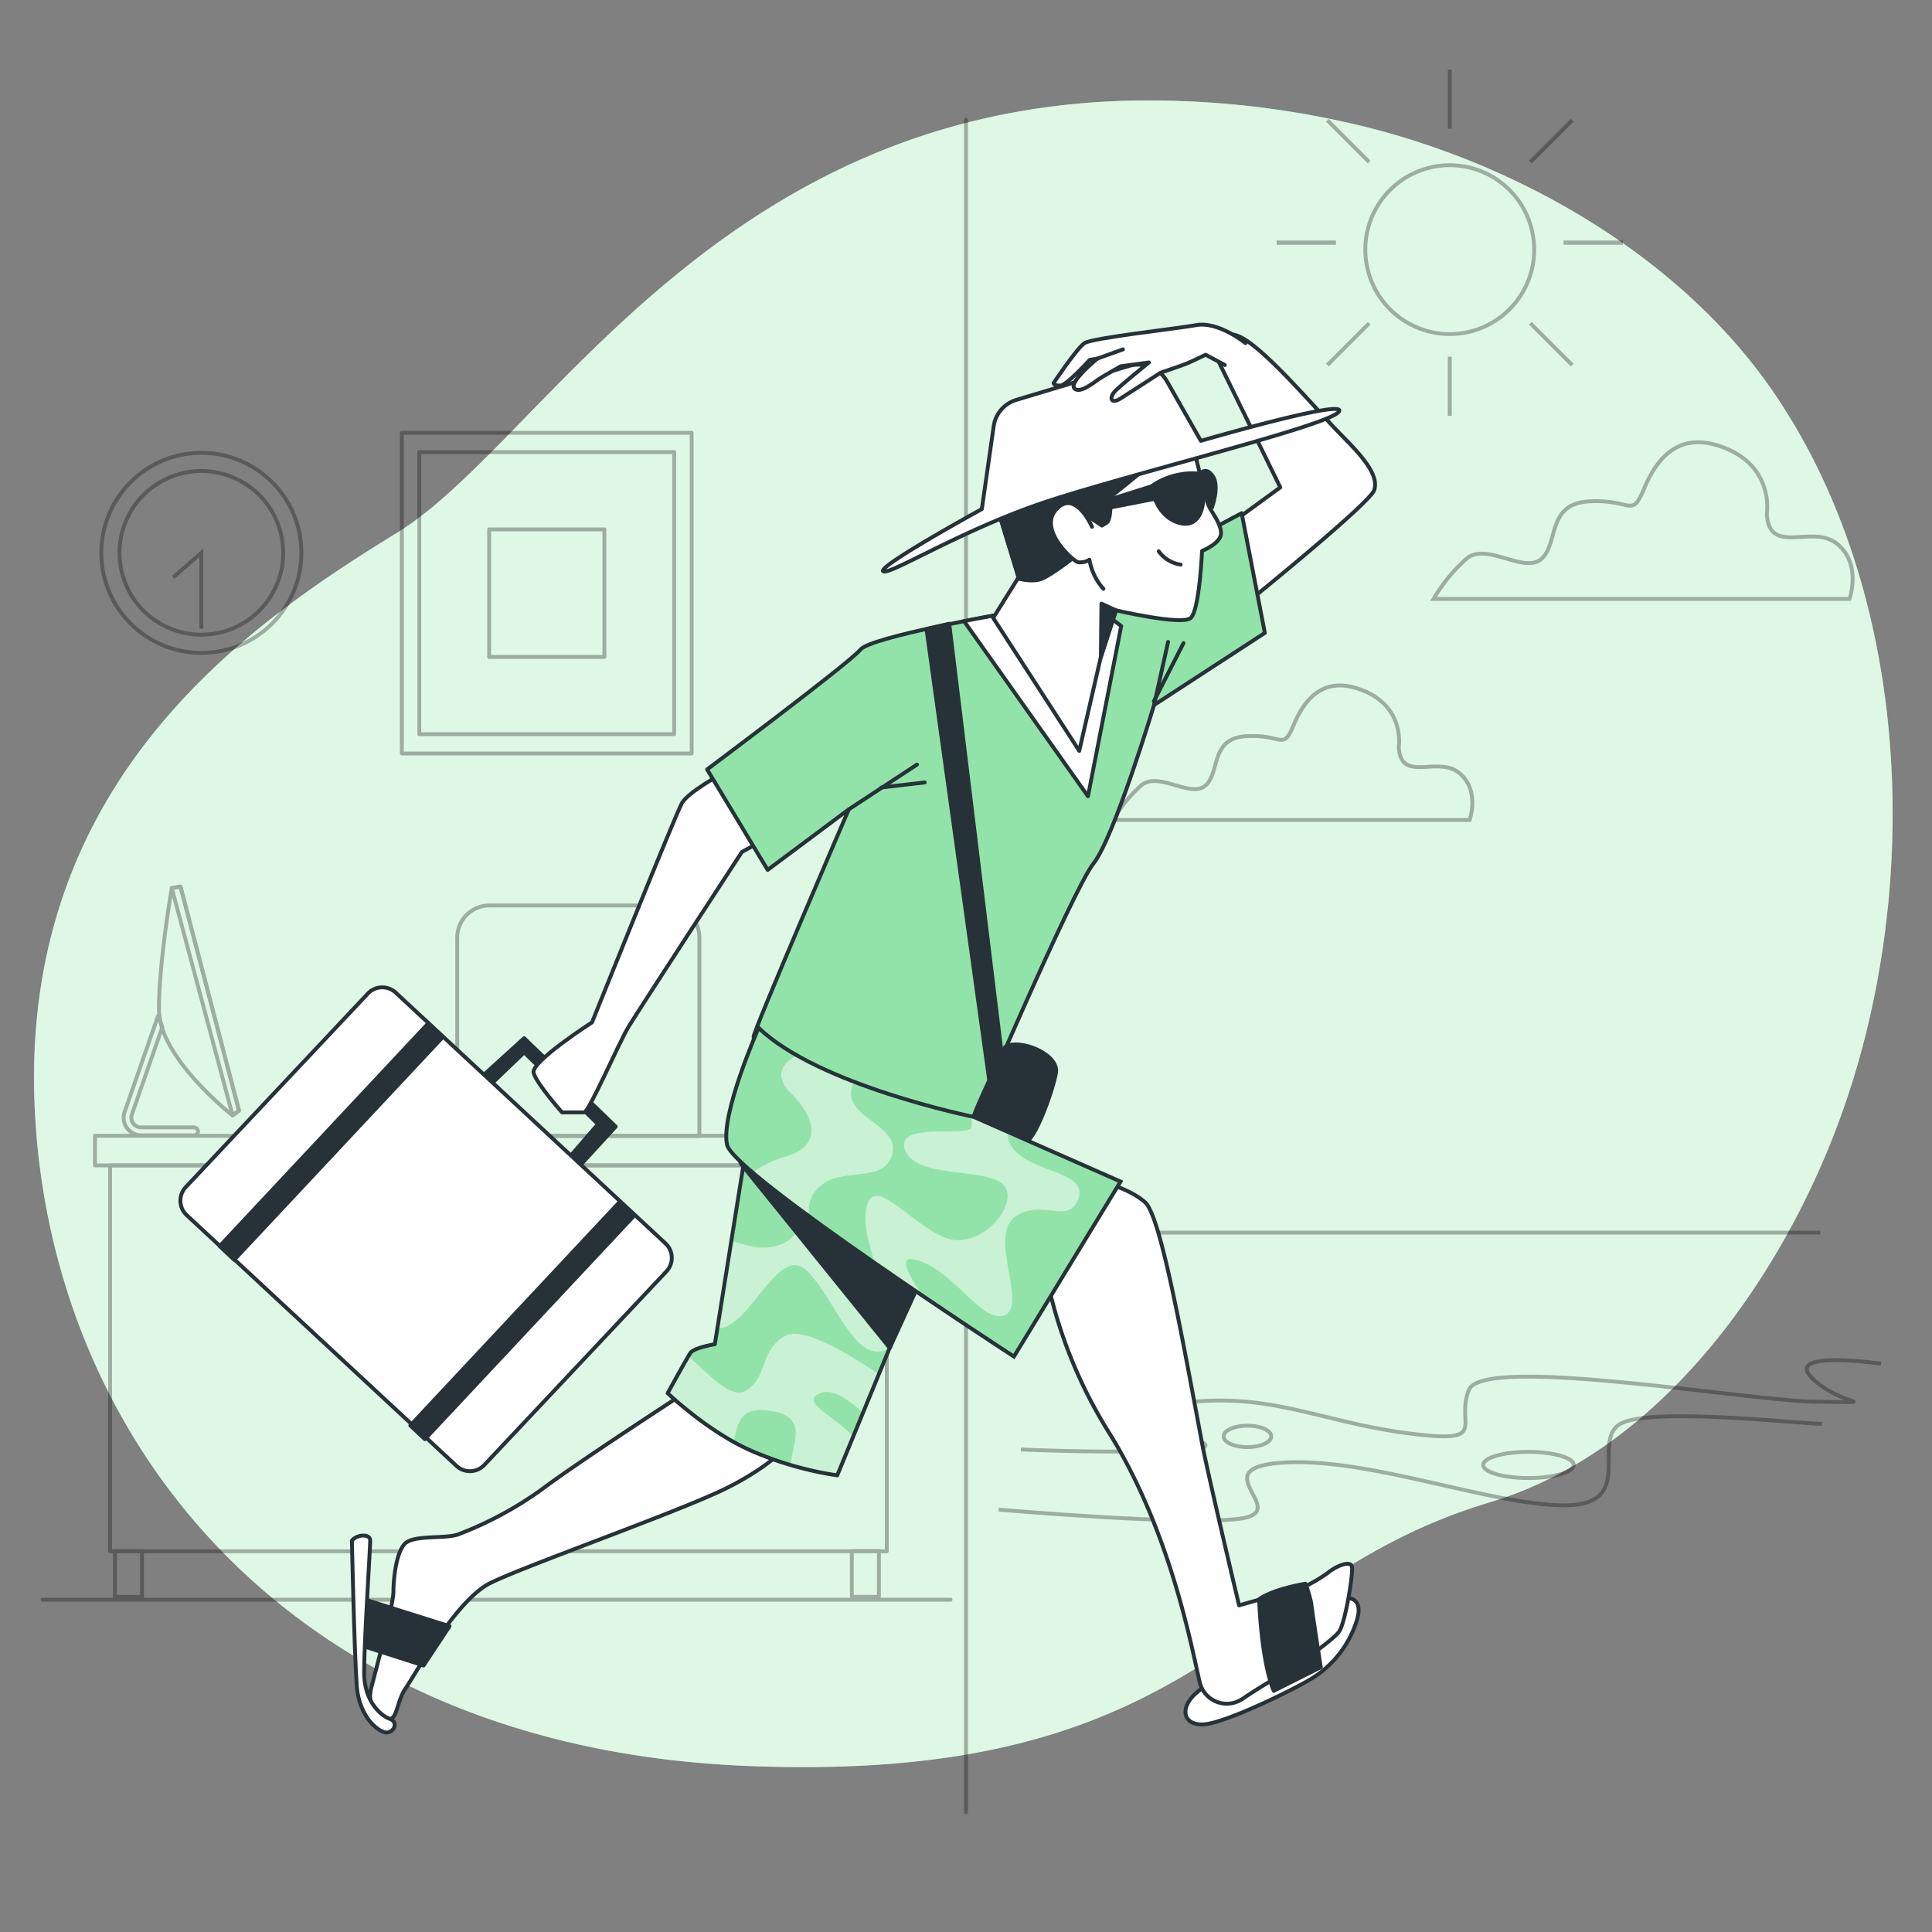 <svg xmlns="http://www.w3.org/2000/svg" viewBox="0 0 500 500"><rect x="0" y="0" width="500" height="500" fill="#808080" stroke="none"/><g id="background-simple"><path d="M464.5,110.18q-2.38-4-5-7.91C436.33,67.93,396.44,44.44,357.2,33.82a231.88,231.88,0,0,0-52.71-7.7c-116.62-3.95-163.07,88-201.61,111.68S5,202,9,287s65.22,165,183.81,170,126.5-48.42,192.71-68.19c43.82-13.08,75-57.26,90.2-98.08C496.5,235.08,495.52,162.81,464.5,110.18Z" style="fill:#92E3A9"></path><path d="M464.5,110.18q-2.38-4-5-7.91C436.33,67.93,396.44,44.44,357.2,33.82a231.88,231.88,0,0,0-52.71-7.7c-116.62-3.95-163.07,88-201.61,111.68S5,202,9,287s65.22,165,183.81,170,126.5-48.42,192.71-68.19c43.82-13.08,75-57.26,90.2-98.08C496.5,235.08,495.52,162.81,464.5,110.18Z" style="fill:#fff;opacity:0.7"></path></g><g id="Desk"><g style="opacity:0.3"><rect x="24.58" y="293.94" width="208.72" height="7.67" style="fill:none;stroke:#000;stroke-linecap:round;stroke-linejoin:round"></rect><rect x="28.49" y="301.58" width="201.01" height="99.89" style="fill:none;stroke:#000;stroke-linecap:round;stroke-linejoin:round"></rect><line x1="11" y1="414" x2="246" y2="414" style="fill:none;stroke:#000;stroke-linecap:round;stroke-linejoin:round"></line><rect x="29.75" y="401.42" width="7" height="11.83" style="fill:none;stroke:#000;stroke-linecap:round;stroke-linejoin:round"></rect><rect x="220.46" y="401.42" width="7" height="11.83" style="fill:none;stroke:#000;stroke-linecap:round;stroke-linejoin:round"></rect><path d="M126.67,234.33h46a8.33,8.33,0,0,1,8.33,8.33V294a0,0,0,0,1,0,0H118.33a0,0,0,0,1,0,0V242.67A8.33,8.33,0,0,1,126.67,234.33Z" style="fill:none;stroke:#000;stroke-linecap:round;stroke-linejoin:round"></path><rect x="69.19" y="292.31" width="31.44" height="1.87" style="fill:#fff;stroke:#000;stroke-linecap:round;stroke-linejoin:round"></rect><path d="M50.24,291.77H36.54A2.54,2.54,0,0,1,34,289.36a2.27,2.27,0,0,1,.08-.8L42,265.85c-.13-.36-.26-.71-.38-1.07a9.31,9.31,0,0,1-.37-2.06.93.93,0,0,0-.46.53L32.17,288a4.47,4.47,0,0,0-.17,1.5,4.55,4.55,0,0,0,4.54,4.31h13.7a1,1,0,1,0,0-2Z" style="fill:none;stroke:#000;stroke-linecap:round;stroke-linejoin:round"></path><path d="M46.71,229.44l15.14,58-1.66,1.24s-19.06-14.92-19.06-27.35,3.32-31.48,3.32-31.48Z" style="fill:none;stroke:#000;stroke-linecap:round;stroke-linejoin:round"></path><polygon points="46.71 229.44 44.45 229.83 60.19 288.66 61.85 287.42 46.71 229.44" style="fill:none;stroke:#000;stroke-linecap:round;stroke-linejoin:round"></polygon></g></g><g id="Clock"><g style="opacity:0.3"><circle cx="52.11" cy="143.08" r="25.89" style="fill:none;stroke:#000;stroke-miterlimit:10"></circle><circle cx="52.11" cy="143.08" r="21.18" transform="translate(-50.79 30.83) rotate(-22.5)" style="fill:none;stroke:#000;stroke-miterlimit:10"></circle><polyline points="44.83 149.41 52.11 143.08 52.11 162.69" style="fill:none;stroke:#000;stroke-miterlimit:10"></polyline></g></g><g id="Picture"><g style="opacity:0.3"><rect x="104" y="112" width="75" height="83" style="fill:none;stroke:#000;stroke-linecap:round;stroke-linejoin:round"></rect><rect x="108.52" y="117" width="65.96" height="73" style="fill:none;stroke:#000;stroke-linecap:round;stroke-linejoin:round"></rect><rect x="126.59" y="137" width="29.82" height="33" style="fill:none;stroke:#000;stroke-linecap:round;stroke-linejoin:round"></rect></g></g><g id="Beach"><g style="opacity:0.3"><line x1="286" y1="319" x2="471.1" y2="319" style="fill:none;stroke:#000;stroke-miterlimit:10"></line><path d="M258.46,390.69s51,4.43,63.24,2.21-11.09-13.31,11.1-14.42,53.25,11.1,72.12,11.1,6.65-16.65,14.42-21.09,46.6,0,52.15,0" style="fill:none;stroke:#000;stroke-miterlimit:10"></path><path d="M264.21,375.12s26.52,1.24,43.78,0-28.36-8-4.31-11.71,37,4.31,59.81,7.4,12.95-1.85,16.65-11.1,73.37,3.08,90.64,3.08,5.55,1.23-1.85-6.17,17.88-3.7,17.88-3.7" style="fill:none;stroke:#000;stroke-miterlimit:10"></path><path d="M407.27,379.13c0,1.87-5.25,3.39-11.72,3.39s-11.71-1.52-11.71-3.39,5.24-3.39,11.71-3.39S407.27,377.26,407.27,379.13Z" style="fill:none;stroke:#000;stroke-miterlimit:10"></path><path d="M329,371.73c0,1.53-2.76,2.78-6.17,2.78s-6.16-1.25-6.16-2.78,2.76-2.77,6.16-2.77S329,370.2,329,371.73Z" style="fill:none;stroke:#000;stroke-miterlimit:10"></path><path d="M306.76,386.22c0,.68-1.66,1.23-3.7,1.23s-3.7-.55-3.7-1.23S301,385,303.06,385,306.76,385.54,306.76,386.22Z" style="fill:none;stroke:#000;stroke-miterlimit:10"></path></g></g><g id="Clouds"><path d="M457.25,133s1.95-11.67-10.37-16.86-18.16,2.59-21.41,10.38-3.24,2.59-14.26,3.24-7.78,11-12.32,14.91-14.27-4.54-19.46,0A44,44,0,0,0,371,155H478.65s3.24-9.08-3.24-14.27S457.9,144,457.25,133Z" style="fill:none;stroke:#000;stroke-miterlimit:10;opacity:0.3"></path><path d="M362,193.31s1.66-10-8.9-14.46-15.57,2.22-18.35,8.9-2.78,2.22-12.23,2.78-6.68,9.45-10.57,12.79-12.23-3.9-16.68,0a37.73,37.73,0,0,0-7.23,8.89h92.3s2.79-7.78-2.78-12.23S362.51,202.76,362,193.31Z" style="fill:none;stroke:#000;stroke-miterlimit:10;opacity:0.3"></path></g><g id="Sun"><g style="opacity:0.3"><circle cx="375.2" cy="64.62" r="21.85" transform="translate(-4.98 85.05) rotate(-12.85)" style="fill:none;stroke:#000;stroke-miterlimit:10"></circle><line x1="375.2" y1="92.3" x2="375.2" y2="107.6" style="fill:none;stroke:#000;stroke-miterlimit:10"></line><line x1="375.2" y1="18" x2="375.2" y2="33.3" style="fill:none;stroke:#000;stroke-miterlimit:10"></line><line x1="345.7" y1="62.8" x2="330.4" y2="62.8" style="fill:none;stroke:#000;stroke-miterlimit:10"></line><line x1="420" y1="62.8" x2="404.7" y2="62.8" style="fill:none;stroke:#000;stroke-miterlimit:10"></line><line x1="354.34" y1="83.66" x2="343.52" y2="94.48" style="fill:none;stroke:#000;stroke-miterlimit:10"></line><line x1="406.88" y1="31.12" x2="396.06" y2="41.94" style="fill:none;stroke:#000;stroke-miterlimit:10"></line><line x1="404.7" y1="62.8" x2="420" y2="62.8" style="fill:none;stroke:#000;stroke-miterlimit:10"></line><line x1="330.4" y1="62.8" x2="345.7" y2="62.8" style="fill:none;stroke:#000;stroke-miterlimit:10"></line><line x1="396.06" y1="83.66" x2="406.88" y2="94.48" style="fill:none;stroke:#000;stroke-miterlimit:10"></line><line x1="343.52" y1="31.12" x2="354.34" y2="41.94" style="fill:none;stroke:#000;stroke-miterlimit:10"></line></g></g><g id="Line"><line x1="250" y1="31" x2="250" y2="469" style="fill:none;stroke:#000;stroke-linecap:round;stroke-linejoin:round;opacity:0.3"></line></g><g id="Character"><path d="M319,135.13l12.34-9-16.67-34s-1-7.33,5.33-5.33,20.67,19.33,27.34,26,9.33,10.66,8.33,14-32.33,28.66-32.33,28.66Z" style="fill:#fff;stroke:#263238;stroke-linecap:round;stroke-linejoin:round"></path><path d="M175.79,361.39s-26.24,17.07-35.09,23.71a93.9,93.9,0,0,1-22.13,12c-3.47,1.26-11.69,0-13.91,2.53s-2.84,9.16-2.84,12.32-4.11,18.66-5.69,24.66,2.84,8.22,4.74,8.22,1.9-4.74,4.11-7.9,13-22.76,21.81-27.19,49.32-18.65,61.33-24.66,16.44-11.69,16.44-11.69Z" style="fill:#fff;stroke:#263238;stroke-linecap:round;stroke-linejoin:round"></path><path d="M193.16,296.74,185,347.88s-5.43.91-6.33,2.26-5.88,10.41-5.88,10.41,10.4,10,21.72,14.94a89,89,0,0,0,22.17,6.33L242,320.27Z" style="fill:#92E3A9"></path><g style="opacity:0.5"><path d="M211.42,361c3.55-2.26,7.6.91,12,4.6l4.09-9.95C219.4,350.3,207.65,343,203,345.82c-6.33,3.8-4.22,10.13-9.7,13.93-4.06,2.81-10.18-4.52-15.15-8.71-1.58,2.68-5.33,9.51-5.33,9.51a95.1,95.1,0,0,0,17,12.55c1.22-4,.92-9.59,10.26-7.86,9.07,1.68,5,8.43,4.51,13.88a84.91,84.91,0,0,0,12.15,2.7l4.11-10C216.39,366.76,207.88,363.27,211.42,361Z" style="fill:#fff"></path><path d="M185.67,343.74c8.28.45,15.75-22.27,23.22-14.8s12.61,25.11,21.38,19.92l5.76-14a7.93,7.93,0,0,0-2.24-.88c-7.17-1.68-17.72-7.59-9.7-10.12,4.37-1.38,10.37-.25,15.13,3.25l2.82-6.86-30.19-14.53-4.65,2.94s3,10.55-5.48,13.51c-5.16,1.8-9.38-.33-12.45-1Z" style="fill:#fff"></path></g><polygon points="191.82 301.27 230.27 348.86 238.55 330.72 190.64 298.52 191.82 301.27" style="fill:#263238;stroke:#263238;stroke-linecap:round;stroke-linejoin:round"></polygon><path d="M193.16,296.74,185,347.88s-5.43.91-6.33,2.26-5.88,10.41-5.88,10.41,10.4,10,21.72,14.94a89,89,0,0,0,22.17,6.33L242,320.27Z" style="fill:none;stroke:#263238;stroke-linecap:round;stroke-linejoin:round"></path><path d="M91.07,398.7s.63,29.08,1.26,37.62,6.33,12.64,8.22,12,2.22-2.85.32-3.48-6.64-4.11-6.64-12,1.58-32.25,1.58-34.14S92.33,397.12,91.07,398.7Z" style="fill:#fff;stroke:#263238;stroke-linecap:round;stroke-linejoin:round"></path><polygon points="95.18 414.19 116.35 420.86 109.62 431.03 94.55 426.2 95.18 414.19" style="fill:#263238;stroke:#263238;stroke-linecap:round;stroke-linejoin:round"></polygon><polygon points="123.55 279.67 135.65 268.68 159.34 291.56 148.39 303.51 146.21 300.82 154.77 290.92 135.65 272.36 125.44 282.16 123.55 279.67" style="fill:#263238;stroke:#263238;stroke-linecap:round;stroke-linejoin:round"></polygon><path d="M118.11,379.35l-69.82-64.9a5.12,5.12,0,0,1-.21-7.23l47.13-50.09a5.11,5.11,0,0,1,7.22-.22l69.82,64.91a5.11,5.11,0,0,1,.22,7.22l-47.13,50.09A5.12,5.12,0,0,1,118.11,379.35Z" style="fill:#fff;stroke:#263238;stroke-linecap:round;stroke-linejoin:round"></path><polygon points="163.94 314.8 160.18 311.26 106.19 368.92 109.95 372.46 163.94 314.8" style="fill:#263238;stroke:#263238;stroke-linecap:round;stroke-linejoin:round"></polygon><polygon points="56.85 322.5 60.61 326.04 114.61 268.37 110.85 264.83 56.85 322.5" style="fill:#263238;stroke:#263238;stroke-linecap:round;stroke-linejoin:round"></polygon><path d="M187.12,200.06s-9,4.9-10.63,7.76-23.28,56.78-23.28,56.78-15.93,10.21-15.11,13.07,7.35,10.21,7.35,10.21h5.72c1.22,0,9-18,11.44-22.06S192,220.48,192,220.48l3.67-2Z" style="fill:#fff;stroke:#263238;stroke-linecap:round;stroke-linejoin:round"></path><path d="M260,158.8s-34.66,6-37.33,9.33-39.67,31-39.67,31l15.67,26,21-15.67s-25,58-24.67,59,35.34,21.34,44,22.34,12.34,1,12.34,1,26.33-61.67,31.66-68.34,15.67-41,15.67-41l28.67-18.66-6-31L287,151.13Z" style="fill:#92E3A9;stroke:#263238;stroke-linecap:round;stroke-linejoin:round"></path><path d="M281.57,206.07l8.6-44.07-4.3-3.22-13.26-3.56L260,158.8s-4.57.79-10.51,1.95Z" style="fill:#fff;stroke:#263238;stroke-linecap:round;stroke-linejoin:round"></path><line x1="219.67" y1="209.46" x2="237.33" y2="197.86" style="fill:none;stroke:#263238;stroke-linecap:round;stroke-linejoin:round"></line><line x1="228.08" y1="203.81" x2="239.31" y2="202.49" style="fill:none;stroke:#263238;stroke-linecap:round;stroke-linejoin:round"></line><line x1="298.67" y1="182.46" x2="302.3" y2="166.13" style="fill:none;stroke:#263238;stroke-linecap:round;stroke-linejoin:round"></line><line x1="298.61" y1="181.5" x2="306.29" y2="166.44" style="fill:none;stroke:#263238;stroke-linecap:round;stroke-linejoin:round"></line><path d="M309.14,117s2.95,12.12,3.61,13.76S316,135.36,316,138s-4.91,4.58-4.91,4.58-.66,15.4-2.95,17.37-19.33-2-19.33-2l-3.93,12.12-5.57,24.25-22.28-34.4,6.56-10.49-5.9-19.33,50.12-17Z" style="fill:#fff;stroke:#263238;stroke-linecap:round;stroke-linejoin:round"></path><polygon points="288.83 157.96 285.05 156.22 284.9 170.08 288.83 157.96" style="fill:#263238;stroke:#263238;stroke-linecap:round;stroke-linejoin:round"></polygon><path d="M298,125.84s.82,7.3,6.7,9.33,6.89-4.46,6.69-6.69-.81-5.88-.81-5.88A18.46,18.46,0,0,0,298,125.84Z" style="fill:#263238;stroke:#263238;stroke-linecap:round;stroke-linejoin:round"></path><polygon points="298.04 125.84 279.39 131.72 280.2 132.74 298.86 129.09 298.04 125.84" style="fill:#263238;stroke:#263238;stroke-linecap:round;stroke-linejoin:round"></polygon><path d="M310.62,122.6s1.42-2,3.24.61-.2,8.11-.2,8.11S310.82,125.84,310.62,122.6Z" style="fill:#263238;stroke:#263238;stroke-linecap:round;stroke-linejoin:round"></path><path d="M299.87,142.67a8.53,8.53,0,0,0,5.68,3.45" style="fill:none;stroke:#263238;stroke-linecap:round;stroke-linejoin:round"></path><path d="M304.87,114.08l-47.16,16,5.9,19.33-.19.3c1.64.42,4.31.86,6.25.06,3-1.25,9.5-6.5,9.5-6.5l1-10.56,5,3.31,1.25-.75c1.25-.75,1-6.75,1-6.75s.75-.5,4.75-3.75C295.14,122.38,301.7,116.8,304.87,114.08Z" style="fill:#263238;stroke:#263238;stroke-linecap:round;stroke-linejoin:round"></path><path d="M282.61,136.34s-4.26-9.83-9.18-4.59,4.26,13.43,5.57,13.76a4.72,4.72,0,0,0,2.95-.65,15,15,0,0,0,3.61,7.53" style="fill:#fff;stroke:#263238;stroke-linecap:round;stroke-linejoin:round"></path><polygon points="239.78 162.78 256.07 280 259.24 272.75 245.66 161.42 239.78 162.78" style="fill:#263238;stroke:#263238;stroke-linecap:round;stroke-linejoin:round"></polygon><path d="M260.14,270.94S252,287.69,252,289.05s11.32,6.79,13.58,6.33,6.79-12.67,7.7-17.65S263.76,268.68,260.14,270.94Z" style="fill:#263238;stroke:#263238;stroke-linecap:round;stroke-linejoin:round"></path><path d="M348.1,413.55s5.21-.64,2.93,6.15a27.06,27.06,0,0,1-11.94,14.93c-5.3,3.14-21.33,10.91-27.08,11.59s-7.21-4.19-2-8.43S339.17,420,341,418.2,348.1,413.55,348.1,413.55Z" style="fill:#fff;stroke:#263238;stroke-linecap:round;stroke-linejoin:round"></path><path d="M271,331.14a122.15,122.15,0,0,0,15.76,39.22c16.07,25.47,21.64,56.08,23.73,65A7.18,7.18,0,0,0,321,440a8.83,8.83,0,0,0,.9-.56c5.2-3.54,11.75-7.18,11.75-7.18s11.26-7.6,12.9-10,3.53-14.32,3.37-16.57-4.55-.14-6.26,1.35a39,39,0,0,1-6.1,3.6l-16.89,4.83s-8.07-33.89-9.58-41.94c-4.8-25.5-10.65-58.74-14.72-62.36S285,305.79,285,305.79Z" style="fill:#fff;stroke:#263238;stroke-linecap:round;stroke-linejoin:round"></path><path d="M325.86,413.87s.45,15.67,3.78,23.72l12.18-6.11s-2.36-15.11-2.45-16.48a30.91,30.91,0,0,0-1.53-5.13S329.81,411.1,325.86,413.87Z" style="fill:#263238;stroke:#263238;stroke-linecap:round;stroke-linejoin:round"></path><path d="M254.1,131.75l3.07-21.47A8.32,8.32,0,0,1,263,103.5l29.12-8.77a8.58,8.58,0,0,1,9.92,4l8.74,15.36s38.33-11.14,35.71-7.53-53.73,16-75.68,23.26-40.95,19.33-42.26,18S254.1,131.75,254.1,131.75Z" style="fill:#fff;stroke:#263238;stroke-linecap:round;stroke-linejoin:round"></path><path d="M322.34,88.8s-7-5.67-12.67-4.67-27,3.33-29,4.67-8,10.33-8,10.33,0,.67,1.67.67S282,93.13,282,93.13l2-.33s-7.33,6-6,7.66,5.34-1.66,6.34-2.33S290,94.8,290,94.8l7.34-1s-7,5.66-8.67,7.33-1.33,3.67,1.33,2,10.34-6.67,10.34-6.67,5-1.66,6.66-2.33,5-2.33,5-2.33l5,2.66" style="fill:#fff;stroke:#263238;stroke-linecap:round;stroke-linejoin:round"></path><line x1="284" y1="92.8" x2="290.62" y2="90.42" style="fill:none;stroke:#263238;stroke-linecap:round;stroke-linejoin:round"></line><path d="M196.33,266s-10,22.62-8.15,30.32,74.22,54.76,74.22,54.76L290,305.79l-38-16.74S211.72,280.9,196.33,266Z" style="fill:#92E3A9"></path><g style="opacity:0.5"><path d="M252,289.05l-.63-.14a9.15,9.15,0,0,1,0,2.89c-.67,2.53-20.08-1.69-17.13,5.91s22,4.22,25.75,9.28-6.75,17.31-16,13.09-18.15-16.46-19.83-7.18c-.68,3.72.54,8.93,2.28,13.93,4.22,2.93,8.43,5.8,12.39,8.49-4-5.72-6.34-10.42-2-9.33,10.13,2.53,17.3,16.88,23.21,14.35s-4.22-20.26,2.53-25.33,13.93,2.11,16.46-4.64-9.71-6.75-15.61-11.82c-2.21-1.89-2.77-3.83-2.43-5.57Z" style="fill:#fff"></path><path d="M203,299.4a27.65,27.65,0,0,0-8.19,4c3.8,3.23,9,7.19,14.73,11.43a7.7,7.7,0,0,1,1.48-6.6c5.91-7.18,17.31-1.27,19.84-9.29s-13.51-9.7-10.13-18.14c.12-.3.24-.58.37-.85a112.58,112.58,0,0,1-14.8-6.84c-2.65,1.36-6.84,4.57-1.61,9.8C211.85,290.11,212.27,296.86,203,299.4Z" style="fill:#fff"></path></g><path d="M196.33,266s-10,22.62-8.15,30.32,74.22,54.76,74.22,54.76L290,305.79l-38-16.74S211.72,280.9,196.33,266Z" style="fill:none;stroke:#263238;stroke-miterlimit:10"></path></g></svg>